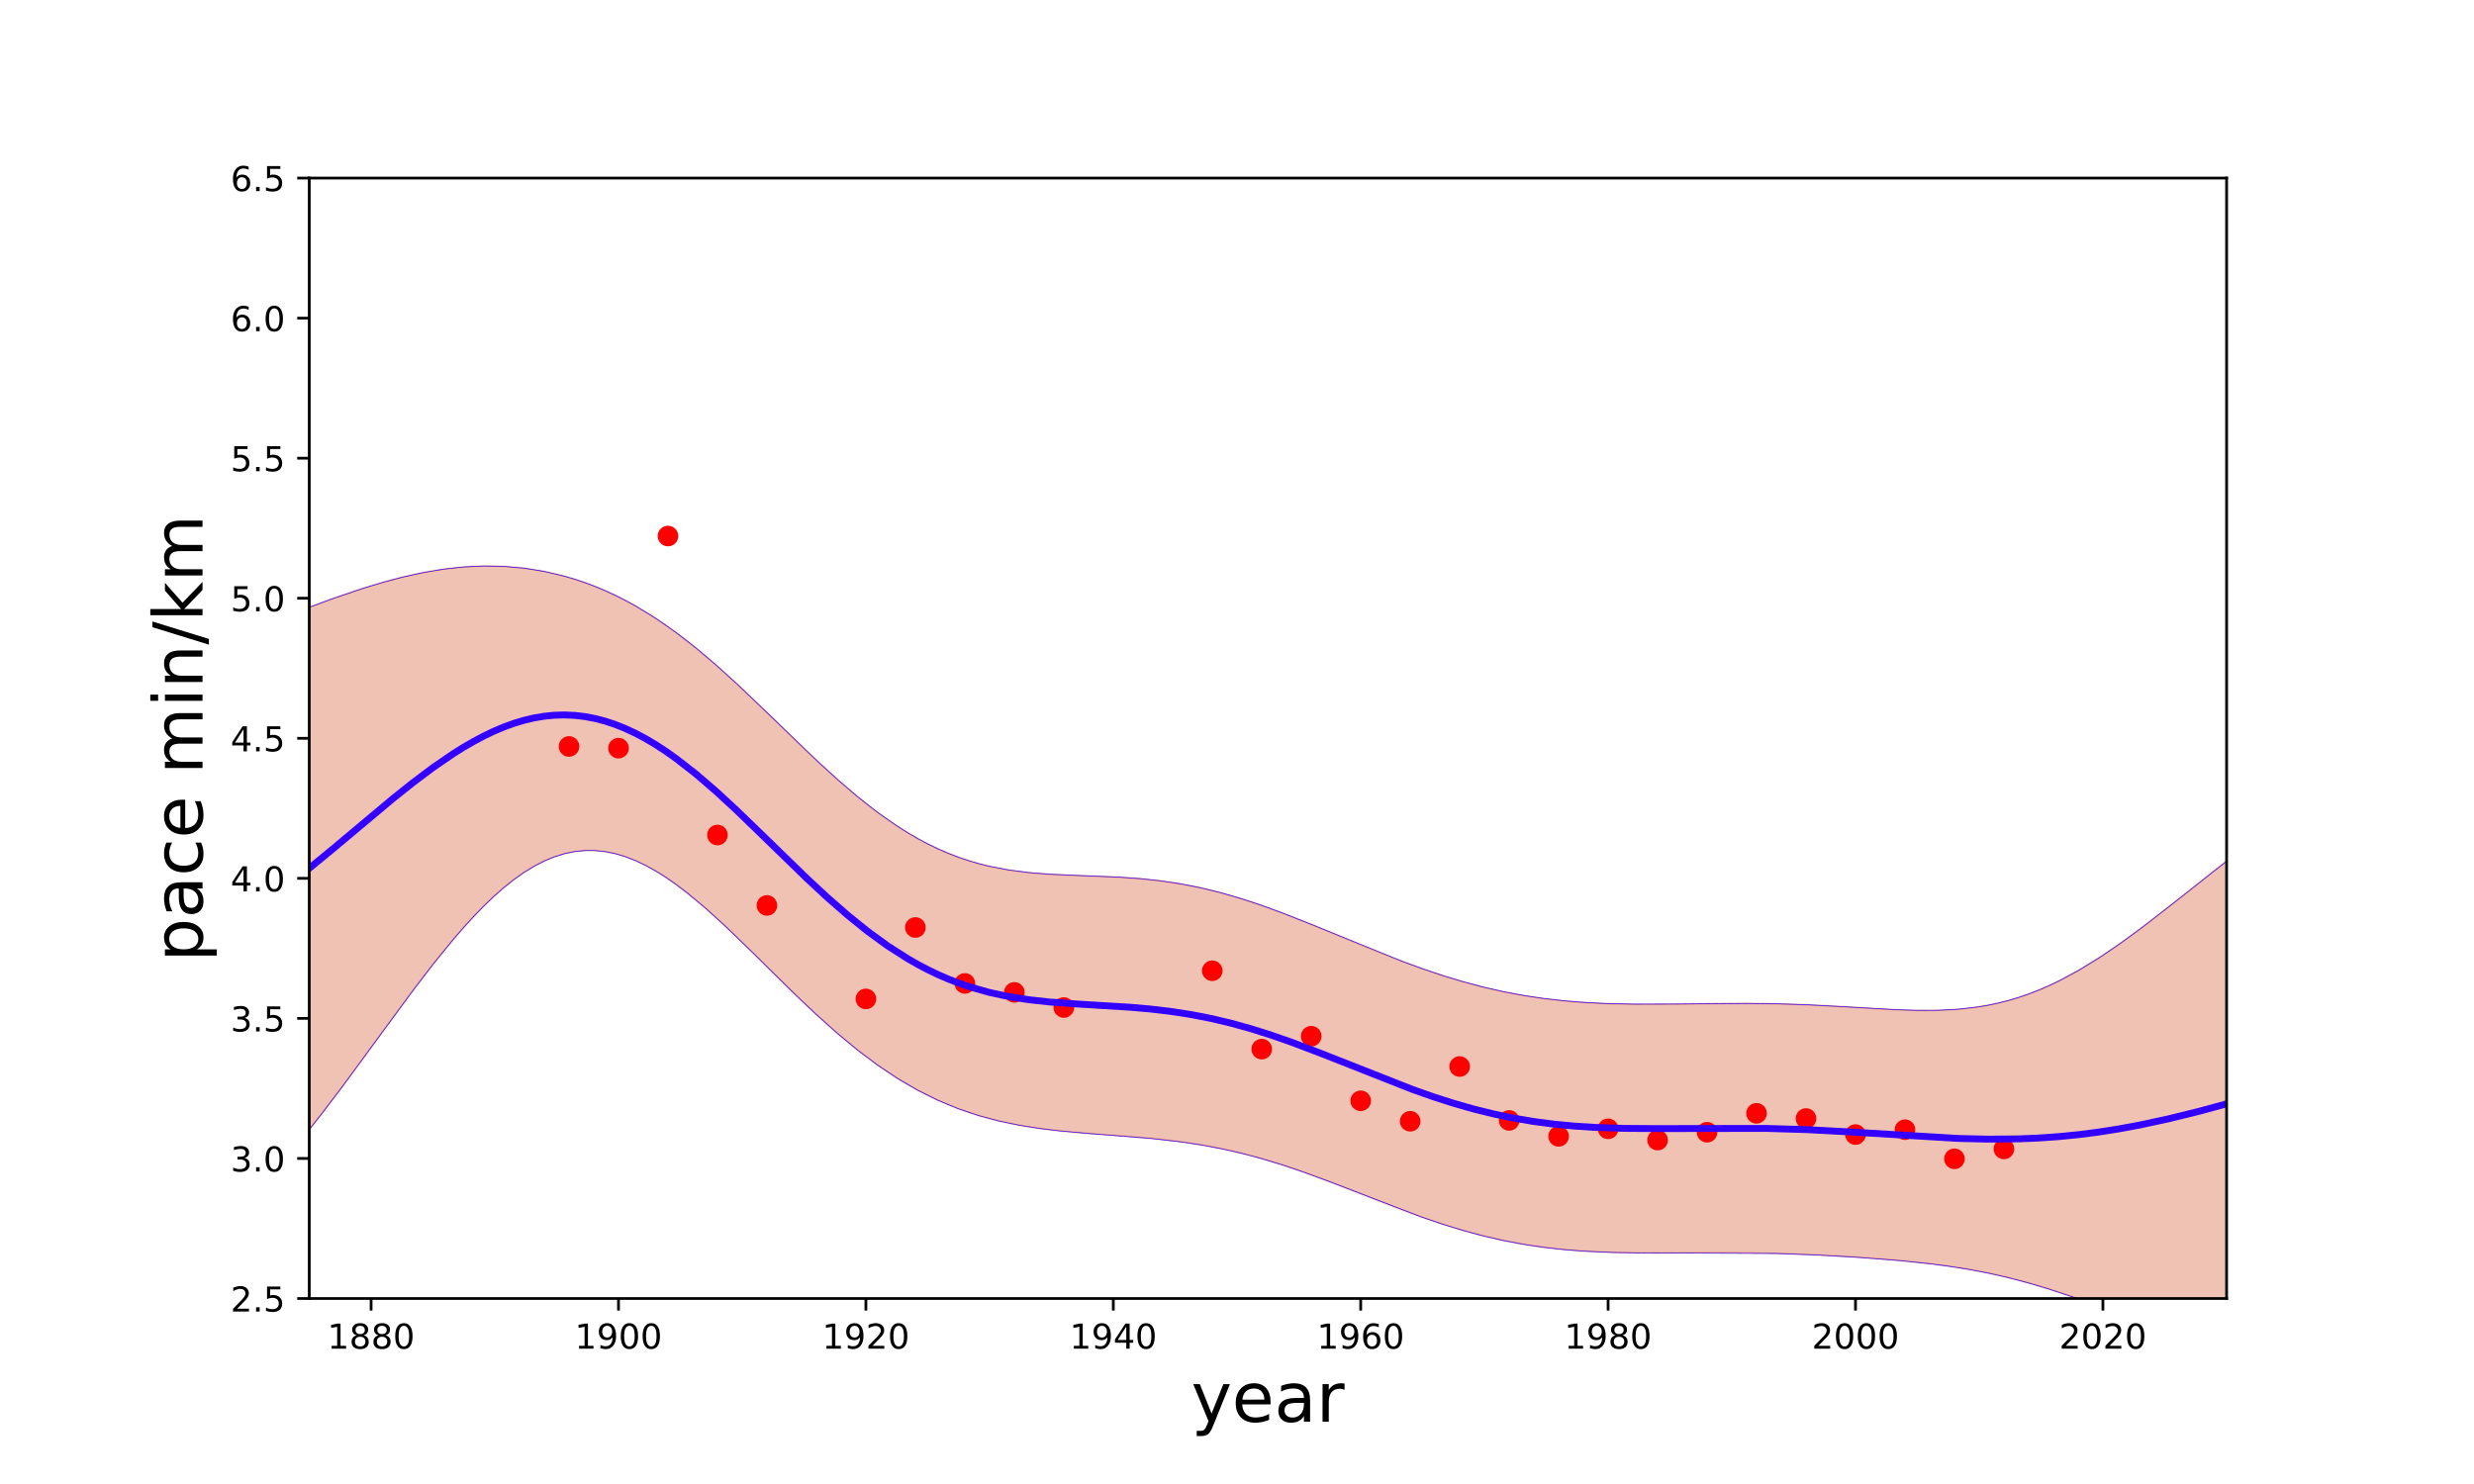 <?xml version="1.0" encoding="utf-8" standalone="no"?>
<!DOCTYPE svg PUBLIC "-//W3C//DTD SVG 1.1//EN"
  "http://www.w3.org/Graphics/SVG/1.1/DTD/svg11.dtd">
<!-- Created with matplotlib (http://matplotlib.org/) -->
<svg height="432pt" version="1.1" viewBox="0 0 720 432" width="720pt" xmlns="http://www.w3.org/2000/svg" xmlns:xlink="http://www.w3.org/1999/xlink">
 <defs>
  <style type="text/css">
*{stroke-linecap:butt;stroke-linejoin:round;}
  </style>
 </defs>
 <g id="figure_1">
  <g id="patch_1">
   <path d="M 0 432 
L 720 432 
L 720 0 
L 0 0 
z
" style="fill:none;"/>
  </g>
  <g id="axes_1">
   <g id="patch_2">
    <path d="M 90 378 
L 648 378 
L 648 51.84 
L 90 51.84 
z
" style="fill:none;"/>
   </g>
   <g id="patch_3">
    <path clip-path="url(#p19d9e6c247)" d="M 82.08 179.735 
L 85.018 178.624 
L 87.956 177.517 
L 90.894 176.422 
L 93.832 175.342 
L 96.769 174.283 
L 99.707 173.251 
L 102.645 172.253 
L 105.583 171.293 
L 108.521 170.377 
L 111.459 169.512 
L 114.397 168.703 
L 117.335 167.956 
L 120.273 167.275 
L 123.21 166.666 
L 126.148 166.134 
L 129.086 165.683 
L 132.024 165.317 
L 134.962 165.04 
L 137.9 164.856 
L 140.838 164.766 
L 143.776 164.774 
L 146.714 164.883 
L 149.651 165.094 
L 152.589 165.408 
L 155.527 165.83 
L 158.465 166.359 
L 161.403 166.998 
L 164.341 167.75 
L 167.279 168.616 
L 170.217 169.6 
L 173.155 170.703 
L 176.092 171.929 
L 179.03 173.28 
L 181.968 174.757 
L 184.906 176.362 
L 187.844 178.095 
L 190.782 179.956 
L 193.72 181.943 
L 196.658 184.052 
L 199.596 186.279 
L 202.533 188.618 
L 205.471 191.062 
L 208.409 193.6 
L 211.347 196.224 
L 214.285 198.921 
L 217.223 201.678 
L 220.161 204.483 
L 223.099 207.32 
L 226.037 210.176 
L 228.974 213.035 
L 231.912 215.881 
L 234.85 218.7 
L 237.788 221.477 
L 240.726 224.198 
L 243.664 226.847 
L 246.602 229.413 
L 249.54 231.883 
L 252.478 234.246 
L 255.415 236.492 
L 258.353 238.612 
L 261.291 240.599 
L 264.229 242.449 
L 267.167 244.155 
L 270.105 245.717 
L 273.043 247.134 
L 275.981 248.406 
L 278.919 249.536 
L 281.856 250.528 
L 284.794 251.389 
L 287.732 252.125 
L 290.67 252.745 
L 293.608 253.259 
L 296.546 253.677 
L 299.484 254.012 
L 302.422 254.276 
L 305.36 254.481 
L 308.297 254.641 
L 311.235 254.768 
L 314.173 254.876 
L 317.111 254.977 
L 320.049 255.084 
L 322.987 255.207 
L 325.925 255.357 
L 328.863 255.544 
L 331.801 255.776 
L 334.738 256.061 
L 337.676 256.404 
L 340.614 256.811 
L 343.552 257.284 
L 346.49 257.827 
L 349.428 258.44 
L 352.366 259.124 
L 355.304 259.877 
L 358.242 260.696 
L 361.179 261.579 
L 364.117 262.522 
L 367.055 263.52 
L 369.993 264.568 
L 372.931 265.66 
L 375.869 266.79 
L 378.807 267.952 
L 381.745 269.139 
L 384.683 270.344 
L 387.621 271.561 
L 390.558 272.783 
L 393.496 274.004 
L 396.434 275.218 
L 399.372 276.418 
L 402.31 277.599 
L 405.248 278.756 
L 408.186 279.883 
L 411.124 280.975 
L 414.062 282.029 
L 416.999 283.04 
L 419.937 284.005 
L 422.875 284.92 
L 425.813 285.783 
L 428.751 286.593 
L 431.689 287.346 
L 434.627 288.043 
L 437.565 288.682 
L 440.503 289.263 
L 443.44 289.788 
L 446.378 290.255 
L 449.316 290.668 
L 452.254 291.027 
L 455.192 291.334 
L 458.13 291.594 
L 461.068 291.807 
L 464.006 291.978 
L 466.944 292.111 
L 469.881 292.208 
L 472.819 292.274 
L 475.757 292.312 
L 478.695 292.328 
L 481.633 292.325 
L 484.571 292.307 
L 487.509 292.278 
L 490.447 292.243 
L 493.385 292.205 
L 496.322 292.169 
L 499.26 292.137 
L 502.198 292.112 
L 505.136 292.099 
L 508.074 292.099 
L 511.012 292.115 
L 513.95 292.149 
L 516.888 292.202 
L 519.826 292.275 
L 522.763 292.369 
L 525.701 292.482 
L 528.639 292.614 
L 531.577 292.762 
L 534.515 292.925 
L 537.453 293.099 
L 540.391 293.279 
L 543.329 293.46 
L 546.267 293.635 
L 549.204 293.798 
L 552.142 293.939 
L 555.08 294.05 
L 558.018 294.121 
L 560.956 294.142 
L 563.894 294.103 
L 566.832 293.991 
L 569.77 293.797 
L 572.708 293.51 
L 575.645 293.121 
L 578.583 292.62 
L 581.521 292.001 
L 584.459 291.257 
L 587.397 290.383 
L 590.335 289.379 
L 593.273 288.242 
L 596.211 286.973 
L 599.149 285.576 
L 602.086 284.055 
L 605.024 282.415 
L 607.962 280.664 
L 610.9 278.809 
L 613.838 276.86 
L 616.776 274.826 
L 619.714 272.716 
L 622.652 270.542 
L 625.59 268.314 
L 628.527 266.041 
L 631.465 263.736 
L 634.403 261.407 
L 637.341 259.065 
L 640.279 256.719 
L 643.217 254.379 
L 646.155 252.054 
L 649.093 249.751 
L 652.031 247.478 
L 654.968 245.242 
L 657.906 243.05 
L 660.844 240.908 
L 663.782 238.82 
L 666.72 236.791 
L 666.72 395.235 
L 663.782 394.901 
L 660.844 394.509 
L 657.906 394.06 
L 654.968 393.551 
L 652.031 392.984 
L 649.093 392.359 
L 646.155 391.676 
L 643.217 390.938 
L 640.279 390.147 
L 637.341 389.305 
L 634.403 388.417 
L 631.465 387.486 
L 628.527 386.518 
L 625.59 385.517 
L 622.652 384.49 
L 619.714 383.443 
L 616.776 382.384 
L 613.838 381.319 
L 610.9 380.255 
L 607.962 379.202 
L 605.024 378.165 
L 602.086 377.153 
L 599.149 376.171 
L 596.211 375.228 
L 593.273 374.328 
L 590.335 373.476 
L 587.397 372.675 
L 584.459 371.927 
L 581.521 371.235 
L 578.583 370.598 
L 575.645 370.015 
L 572.708 369.483 
L 569.77 369 
L 566.832 368.562 
L 563.894 368.164 
L 560.956 367.804 
L 558.018 367.475 
L 555.08 367.175 
L 552.142 366.9 
L 549.204 366.647 
L 546.267 366.413 
L 543.329 366.196 
L 540.391 365.994 
L 537.453 365.806 
L 534.515 365.633 
L 531.577 365.473 
L 528.639 365.327 
L 525.701 365.196 
L 522.763 365.079 
L 519.826 364.977 
L 516.888 364.89 
L 513.95 364.819 
L 511.012 364.762 
L 508.074 364.721 
L 505.136 364.694 
L 502.198 364.679 
L 499.26 364.675 
L 496.322 364.681 
L 493.385 364.693 
L 490.447 364.709 
L 487.509 364.725 
L 484.571 364.738 
L 481.633 364.744 
L 478.695 364.739 
L 475.757 364.718 
L 472.819 364.678 
L 469.881 364.613 
L 466.944 364.519 
L 464.006 364.392 
L 461.068 364.227 
L 458.13 364.02 
L 455.192 363.768 
L 452.254 363.467 
L 449.316 363.113 
L 446.378 362.705 
L 443.44 362.24 
L 440.503 361.716 
L 437.565 361.133 
L 434.627 360.489 
L 431.689 359.785 
L 428.751 359.023 
L 425.813 358.203 
L 422.875 357.328 
L 419.937 356.402 
L 416.999 355.427 
L 414.062 354.408 
L 411.124 353.35 
L 408.186 352.26 
L 405.248 351.142 
L 402.31 350.003 
L 399.372 348.851 
L 396.434 347.693 
L 393.496 346.535 
L 390.558 345.385 
L 387.621 344.25 
L 384.683 343.136 
L 381.745 342.052 
L 378.807 341.002 
L 375.869 339.992 
L 372.931 339.028 
L 369.993 338.113 
L 367.055 337.251 
L 364.117 336.444 
L 361.179 335.695 
L 358.242 335.004 
L 355.304 334.371 
L 352.366 333.795 
L 349.428 333.275 
L 346.49 332.808 
L 343.552 332.39 
L 340.614 332.018 
L 337.676 331.687 
L 334.738 331.391 
L 331.801 331.125 
L 328.863 330.882 
L 325.925 330.655 
L 322.987 330.436 
L 320.049 330.219 
L 317.111 329.995 
L 314.173 329.757 
L 311.235 329.495 
L 308.297 329.202 
L 305.36 328.87 
L 302.422 328.49 
L 299.484 328.053 
L 296.546 327.552 
L 293.608 326.978 
L 290.67 326.325 
L 287.732 325.584 
L 284.794 324.748 
L 281.856 323.811 
L 278.919 322.767 
L 275.981 321.61 
L 273.043 320.335 
L 270.105 318.939 
L 267.167 317.419 
L 264.229 315.772 
L 261.291 313.997 
L 258.353 312.096 
L 255.415 310.068 
L 252.478 307.919 
L 249.54 305.651 
L 246.602 303.27 
L 243.664 300.784 
L 240.726 298.2 
L 237.788 295.53 
L 234.85 292.785 
L 231.912 289.976 
L 228.974 287.118 
L 226.037 284.227 
L 223.099 281.317 
L 220.161 278.407 
L 217.223 275.515 
L 214.285 272.659 
L 211.347 269.859 
L 208.409 267.134 
L 205.471 264.506 
L 202.533 261.994 
L 199.596 259.62 
L 196.658 257.404 
L 193.72 255.365 
L 190.782 253.525 
L 187.844 251.902 
L 184.906 250.513 
L 181.968 249.375 
L 179.03 248.503 
L 176.092 247.909 
L 173.155 247.605 
L 170.217 247.599 
L 167.279 247.895 
L 164.341 248.497 
L 161.403 249.405 
L 158.465 250.615 
L 155.527 252.121 
L 152.589 253.915 
L 149.651 255.985 
L 146.714 258.319 
L 143.776 260.9 
L 140.838 263.713 
L 137.9 266.739 
L 134.962 269.958 
L 132.024 273.351 
L 129.086 276.896 
L 126.148 280.573 
L 123.21 284.36 
L 120.273 288.237 
L 117.335 292.183 
L 114.397 296.178 
L 111.459 300.201 
L 108.521 304.235 
L 105.583 308.262 
L 102.645 312.264 
L 99.707 316.225 
L 96.769 320.132 
L 93.832 323.969 
L 90.894 327.726 
L 87.956 331.391 
L 85.018 334.954 
L 82.08 338.407 
z
" style="fill:#cc3300;opacity:0.3;stroke:#cc3300;stroke-linejoin:miter;stroke-width:0.5;"/>
   </g>
   <g id="matplotlib.axis_1">
    <g id="xtick_1">
     <g id="line2d_1">
      <defs>
       <path d="M 0 0 
L 0 3.5 
" id="m2f6cb014a9" style="stroke:#000000;stroke-width:0.8;"/>
      </defs>
      <g>
       <use style="stroke:#000000;stroke-width:0.8;" x="108" xlink:href="#m2f6cb014a9" y="378"/>
      </g>
     </g>
     <g id="text_1">
      <!-- 1880 -->
      <defs>
       <path d="M 12.406 8.297 
L 28.516 8.297 
L 28.516 63.922 
L 10.984 60.406 
L 10.984 69.391 
L 28.422 72.906 
L 38.281 72.906 
L 38.281 8.297 
L 54.391 8.297 
L 54.391 0 
L 12.406 0 
z
" id="DejaVuSans-31"/>
       <path d="M 31.781 34.625 
Q 24.75 34.625 20.719 30.859 
Q 16.703 27.094 16.703 20.516 
Q 16.703 13.922 20.719 10.156 
Q 24.75 6.391 31.781 6.391 
Q 38.812 6.391 42.859 10.172 
Q 46.922 13.969 46.922 20.516 
Q 46.922 27.094 42.891 30.859 
Q 38.875 34.625 31.781 34.625 
z
M 21.922 38.812 
Q 15.578 40.375 12.031 44.719 
Q 8.5 49.078 8.5 55.328 
Q 8.5 64.062 14.719 69.141 
Q 20.953 74.219 31.781 74.219 
Q 42.672 74.219 48.875 69.141 
Q 55.078 64.062 55.078 55.328 
Q 55.078 49.078 51.531 44.719 
Q 48 40.375 41.703 38.812 
Q 48.828 37.156 52.797 32.312 
Q 56.781 27.484 56.781 20.516 
Q 56.781 9.906 50.312 4.234 
Q 43.844 -1.422 31.781 -1.422 
Q 19.734 -1.422 13.25 4.234 
Q 6.781 9.906 6.781 20.516 
Q 6.781 27.484 10.781 32.312 
Q 14.797 37.156 21.922 38.812 
z
M 18.312 54.391 
Q 18.312 48.734 21.844 45.562 
Q 25.391 42.391 31.781 42.391 
Q 38.141 42.391 41.719 45.562 
Q 45.312 48.734 45.312 54.391 
Q 45.312 60.062 41.719 63.234 
Q 38.141 66.406 31.781 66.406 
Q 25.391 66.406 21.844 63.234 
Q 18.312 60.062 18.312 54.391 
z
" id="DejaVuSans-38"/>
       <path d="M 31.781 66.406 
Q 24.172 66.406 20.328 58.906 
Q 16.5 51.422 16.5 36.375 
Q 16.5 21.391 20.328 13.891 
Q 24.172 6.391 31.781 6.391 
Q 39.453 6.391 43.281 13.891 
Q 47.125 21.391 47.125 36.375 
Q 47.125 51.422 43.281 58.906 
Q 39.453 66.406 31.781 66.406 
z
M 31.781 74.219 
Q 44.047 74.219 50.516 64.516 
Q 56.984 54.828 56.984 36.375 
Q 56.984 17.969 50.516 8.266 
Q 44.047 -1.422 31.781 -1.422 
Q 19.531 -1.422 13.062 8.266 
Q 6.594 17.969 6.594 36.375 
Q 6.594 54.828 13.062 64.516 
Q 19.531 74.219 31.781 74.219 
z
" id="DejaVuSans-30"/>
      </defs>
      <g transform="translate(95.275 392.598)scale(0.1 -0.1)">
       <use xlink:href="#DejaVuSans-31"/>
       <use x="63.623" xlink:href="#DejaVuSans-38"/>
       <use x="127.246" xlink:href="#DejaVuSans-38"/>
       <use x="190.869" xlink:href="#DejaVuSans-30"/>
      </g>
     </g>
    </g>
    <g id="xtick_2">
     <g id="line2d_2">
      <g>
       <use style="stroke:#000000;stroke-width:0.8;" x="180" xlink:href="#m2f6cb014a9" y="378"/>
      </g>
     </g>
     <g id="text_2">
      <!-- 1900 -->
      <defs>
       <path d="M 10.984 1.516 
L 10.984 10.5 
Q 14.703 8.734 18.5 7.812 
Q 22.312 6.891 25.984 6.891 
Q 35.75 6.891 40.891 13.453 
Q 46.047 20.016 46.781 33.406 
Q 43.953 29.203 39.594 26.953 
Q 35.25 24.703 29.984 24.703 
Q 19.047 24.703 12.672 31.312 
Q 6.297 37.938 6.297 49.422 
Q 6.297 60.641 12.938 67.422 
Q 19.578 74.219 30.609 74.219 
Q 43.266 74.219 49.922 64.516 
Q 56.594 54.828 56.594 36.375 
Q 56.594 19.141 48.406 8.859 
Q 40.234 -1.422 26.422 -1.422 
Q 22.703 -1.422 18.891 -0.688 
Q 15.094 0.047 10.984 1.516 
z
M 30.609 32.422 
Q 37.25 32.422 41.125 36.953 
Q 45.016 41.5 45.016 49.422 
Q 45.016 57.281 41.125 61.844 
Q 37.25 66.406 30.609 66.406 
Q 23.969 66.406 20.094 61.844 
Q 16.219 57.281 16.219 49.422 
Q 16.219 41.5 20.094 36.953 
Q 23.969 32.422 30.609 32.422 
z
" id="DejaVuSans-39"/>
      </defs>
      <g transform="translate(167.275 392.598)scale(0.1 -0.1)">
       <use xlink:href="#DejaVuSans-31"/>
       <use x="63.623" xlink:href="#DejaVuSans-39"/>
       <use x="127.246" xlink:href="#DejaVuSans-30"/>
       <use x="190.869" xlink:href="#DejaVuSans-30"/>
      </g>
     </g>
    </g>
    <g id="xtick_3">
     <g id="line2d_3">
      <g>
       <use style="stroke:#000000;stroke-width:0.8;" x="252" xlink:href="#m2f6cb014a9" y="378"/>
      </g>
     </g>
     <g id="text_3">
      <!-- 1920 -->
      <defs>
       <path d="M 19.188 8.297 
L 53.609 8.297 
L 53.609 0 
L 7.328 0 
L 7.328 8.297 
Q 12.938 14.109 22.625 23.891 
Q 32.328 33.688 34.812 36.531 
Q 39.547 41.844 41.422 45.531 
Q 43.312 49.219 43.312 52.781 
Q 43.312 58.594 39.234 62.25 
Q 35.156 65.922 28.609 65.922 
Q 23.969 65.922 18.812 64.312 
Q 13.672 62.703 7.812 59.422 
L 7.812 69.391 
Q 13.766 71.781 18.938 73 
Q 24.125 74.219 28.422 74.219 
Q 39.75 74.219 46.484 68.547 
Q 53.219 62.891 53.219 53.422 
Q 53.219 48.922 51.531 44.891 
Q 49.859 40.875 45.406 35.406 
Q 44.188 33.984 37.641 27.219 
Q 31.109 20.453 19.188 8.297 
z
" id="DejaVuSans-32"/>
      </defs>
      <g transform="translate(239.275 392.598)scale(0.1 -0.1)">
       <use xlink:href="#DejaVuSans-31"/>
       <use x="63.623" xlink:href="#DejaVuSans-39"/>
       <use x="127.246" xlink:href="#DejaVuSans-32"/>
       <use x="190.869" xlink:href="#DejaVuSans-30"/>
      </g>
     </g>
    </g>
    <g id="xtick_4">
     <g id="line2d_4">
      <g>
       <use style="stroke:#000000;stroke-width:0.8;" x="324" xlink:href="#m2f6cb014a9" y="378"/>
      </g>
     </g>
     <g id="text_4">
      <!-- 1940 -->
      <defs>
       <path d="M 37.797 64.312 
L 12.891 25.391 
L 37.797 25.391 
z
M 35.203 72.906 
L 47.609 72.906 
L 47.609 25.391 
L 58.016 25.391 
L 58.016 17.188 
L 47.609 17.188 
L 47.609 0 
L 37.797 0 
L 37.797 17.188 
L 4.891 17.188 
L 4.891 26.703 
z
" id="DejaVuSans-34"/>
      </defs>
      <g transform="translate(311.275 392.598)scale(0.1 -0.1)">
       <use xlink:href="#DejaVuSans-31"/>
       <use x="63.623" xlink:href="#DejaVuSans-39"/>
       <use x="127.246" xlink:href="#DejaVuSans-34"/>
       <use x="190.869" xlink:href="#DejaVuSans-30"/>
      </g>
     </g>
    </g>
    <g id="xtick_5">
     <g id="line2d_5">
      <g>
       <use style="stroke:#000000;stroke-width:0.8;" x="396" xlink:href="#m2f6cb014a9" y="378"/>
      </g>
     </g>
     <g id="text_5">
      <!-- 1960 -->
      <defs>
       <path d="M 33.016 40.375 
Q 26.375 40.375 22.484 35.828 
Q 18.609 31.297 18.609 23.391 
Q 18.609 15.531 22.484 10.953 
Q 26.375 6.391 33.016 6.391 
Q 39.656 6.391 43.531 10.953 
Q 47.406 15.531 47.406 23.391 
Q 47.406 31.297 43.531 35.828 
Q 39.656 40.375 33.016 40.375 
z
M 52.594 71.297 
L 52.594 62.312 
Q 48.875 64.062 45.094 64.984 
Q 41.312 65.922 37.594 65.922 
Q 27.828 65.922 22.672 59.328 
Q 17.531 52.734 16.797 39.406 
Q 19.672 43.656 24.016 45.922 
Q 28.375 48.188 33.594 48.188 
Q 44.578 48.188 50.953 41.516 
Q 57.328 34.859 57.328 23.391 
Q 57.328 12.156 50.688 5.359 
Q 44.047 -1.422 33.016 -1.422 
Q 20.359 -1.422 13.672 8.266 
Q 6.984 17.969 6.984 36.375 
Q 6.984 53.656 15.188 63.938 
Q 23.391 74.219 37.203 74.219 
Q 40.922 74.219 44.703 73.484 
Q 48.484 72.75 52.594 71.297 
z
" id="DejaVuSans-36"/>
      </defs>
      <g transform="translate(383.275 392.598)scale(0.1 -0.1)">
       <use xlink:href="#DejaVuSans-31"/>
       <use x="63.623" xlink:href="#DejaVuSans-39"/>
       <use x="127.246" xlink:href="#DejaVuSans-36"/>
       <use x="190.869" xlink:href="#DejaVuSans-30"/>
      </g>
     </g>
    </g>
    <g id="xtick_6">
     <g id="line2d_6">
      <g>
       <use style="stroke:#000000;stroke-width:0.8;" x="468" xlink:href="#m2f6cb014a9" y="378"/>
      </g>
     </g>
     <g id="text_6">
      <!-- 1980 -->
      <g transform="translate(455.275 392.598)scale(0.1 -0.1)">
       <use xlink:href="#DejaVuSans-31"/>
       <use x="63.623" xlink:href="#DejaVuSans-39"/>
       <use x="127.246" xlink:href="#DejaVuSans-38"/>
       <use x="190.869" xlink:href="#DejaVuSans-30"/>
      </g>
     </g>
    </g>
    <g id="xtick_7">
     <g id="line2d_7">
      <g>
       <use style="stroke:#000000;stroke-width:0.8;" x="540" xlink:href="#m2f6cb014a9" y="378"/>
      </g>
     </g>
     <g id="text_7">
      <!-- 2000 -->
      <g transform="translate(527.275 392.598)scale(0.1 -0.1)">
       <use xlink:href="#DejaVuSans-32"/>
       <use x="63.623" xlink:href="#DejaVuSans-30"/>
       <use x="127.246" xlink:href="#DejaVuSans-30"/>
       <use x="190.869" xlink:href="#DejaVuSans-30"/>
      </g>
     </g>
    </g>
    <g id="xtick_8">
     <g id="line2d_8">
      <g>
       <use style="stroke:#000000;stroke-width:0.8;" x="612" xlink:href="#m2f6cb014a9" y="378"/>
      </g>
     </g>
     <g id="text_8">
      <!-- 2020 -->
      <g transform="translate(599.275 392.598)scale(0.1 -0.1)">
       <use xlink:href="#DejaVuSans-32"/>
       <use x="63.623" xlink:href="#DejaVuSans-30"/>
       <use x="127.246" xlink:href="#DejaVuSans-32"/>
       <use x="190.869" xlink:href="#DejaVuSans-30"/>
      </g>
     </g>
    </g>
    <g id="text_9">
     <!-- year -->
     <defs>
      <path d="M 32.172 -5.078 
Q 28.375 -14.844 24.75 -17.812 
Q 21.141 -20.797 15.094 -20.797 
L 7.906 -20.797 
L 7.906 -13.281 
L 13.188 -13.281 
Q 16.891 -13.281 18.938 -11.516 
Q 21 -9.766 23.484 -3.219 
L 25.094 0.875 
L 2.984 54.688 
L 12.5 54.688 
L 29.594 11.922 
L 46.688 54.688 
L 56.203 54.688 
z
" id="DejaVuSans-79"/>
      <path d="M 56.203 29.594 
L 56.203 25.203 
L 14.891 25.203 
Q 15.484 15.922 20.484 11.062 
Q 25.484 6.203 34.422 6.203 
Q 39.594 6.203 44.453 7.469 
Q 49.312 8.734 54.109 11.281 
L 54.109 2.781 
Q 49.266 0.734 44.188 -0.344 
Q 39.109 -1.422 33.891 -1.422 
Q 20.797 -1.422 13.156 6.188 
Q 5.516 13.812 5.516 26.812 
Q 5.516 40.234 12.766 48.109 
Q 20.016 56 32.328 56 
Q 43.359 56 49.781 48.891 
Q 56.203 41.797 56.203 29.594 
z
M 47.219 32.234 
Q 47.125 39.594 43.094 43.984 
Q 39.062 48.391 32.422 48.391 
Q 24.906 48.391 20.391 44.141 
Q 15.875 39.891 15.188 32.172 
z
" id="DejaVuSans-65"/>
      <path d="M 34.281 27.484 
Q 23.391 27.484 19.188 25 
Q 14.984 22.516 14.984 16.5 
Q 14.984 11.719 18.141 8.906 
Q 21.297 6.109 26.703 6.109 
Q 34.188 6.109 38.703 11.406 
Q 43.219 16.703 43.219 25.484 
L 43.219 27.484 
z
M 52.203 31.203 
L 52.203 0 
L 43.219 0 
L 43.219 8.297 
Q 40.141 3.328 35.547 0.953 
Q 30.953 -1.422 24.312 -1.422 
Q 15.922 -1.422 10.953 3.297 
Q 6 8.016 6 15.922 
Q 6 25.141 12.172 29.828 
Q 18.359 34.516 30.609 34.516 
L 43.219 34.516 
L 43.219 35.406 
Q 43.219 41.609 39.141 45 
Q 35.062 48.391 27.688 48.391 
Q 23 48.391 18.547 47.266 
Q 14.109 46.141 10.016 43.891 
L 10.016 52.203 
Q 14.938 54.109 19.578 55.047 
Q 24.219 56 28.609 56 
Q 40.484 56 46.344 49.844 
Q 52.203 43.703 52.203 31.203 
z
" id="DejaVuSans-61"/>
      <path d="M 41.109 46.297 
Q 39.594 47.172 37.812 47.578 
Q 36.031 48 33.891 48 
Q 26.266 48 22.188 43.047 
Q 18.109 38.094 18.109 28.812 
L 18.109 0 
L 9.078 0 
L 9.078 54.688 
L 18.109 54.688 
L 18.109 46.188 
Q 20.953 51.172 25.484 53.578 
Q 30.031 56 36.531 56 
Q 37.453 56 38.578 55.875 
Q 39.703 55.766 41.062 55.516 
z
" id="DejaVuSans-72"/>
     </defs>
     <g transform="translate(346.689 413.875)scale(0.2 -0.2)">
      <use xlink:href="#DejaVuSans-79"/>
      <use x="59.18" xlink:href="#DejaVuSans-65"/>
      <use x="120.703" xlink:href="#DejaVuSans-61"/>
      <use x="181.982" xlink:href="#DejaVuSans-72"/>
     </g>
    </g>
   </g>
   <g id="matplotlib.axis_2">
    <g id="ytick_1">
     <g id="line2d_9">
      <defs>
       <path d="M 0 0 
L -3.5 0 
" id="m5d0c56f812" style="stroke:#000000;stroke-width:0.8;"/>
      </defs>
      <g>
       <use style="stroke:#000000;stroke-width:0.8;" x="90" xlink:href="#m5d0c56f812" y="378"/>
      </g>
     </g>
     <g id="text_10">
      <!-- 2.5 -->
      <defs>
       <path d="M 10.688 12.406 
L 21 12.406 
L 21 0 
L 10.688 0 
z
" id="DejaVuSans-2e"/>
       <path d="M 10.797 72.906 
L 49.516 72.906 
L 49.516 64.594 
L 19.828 64.594 
L 19.828 46.734 
Q 21.969 47.469 24.109 47.828 
Q 26.266 48.188 28.422 48.188 
Q 40.625 48.188 47.75 41.5 
Q 54.891 34.812 54.891 23.391 
Q 54.891 11.625 47.562 5.094 
Q 40.234 -1.422 26.906 -1.422 
Q 22.312 -1.422 17.547 -0.641 
Q 12.797 0.141 7.719 1.703 
L 7.719 11.625 
Q 12.109 9.234 16.797 8.062 
Q 21.484 6.891 26.703 6.891 
Q 35.156 6.891 40.078 11.328 
Q 45.016 15.766 45.016 23.391 
Q 45.016 31 40.078 35.438 
Q 35.156 39.891 26.703 39.891 
Q 22.75 39.891 18.812 39.016 
Q 14.891 38.141 10.797 36.281 
z
" id="DejaVuSans-35"/>
      </defs>
      <g transform="translate(67.097 381.799)scale(0.1 -0.1)">
       <use xlink:href="#DejaVuSans-32"/>
       <use x="63.623" xlink:href="#DejaVuSans-2e"/>
       <use x="95.41" xlink:href="#DejaVuSans-35"/>
      </g>
     </g>
    </g>
    <g id="ytick_2">
     <g id="line2d_10">
      <g>
       <use style="stroke:#000000;stroke-width:0.8;" x="90" xlink:href="#m5d0c56f812" y="337.23"/>
      </g>
     </g>
     <g id="text_11">
      <!-- 3.0 -->
      <defs>
       <path d="M 40.578 39.312 
Q 47.656 37.797 51.625 33 
Q 55.609 28.219 55.609 21.188 
Q 55.609 10.406 48.188 4.484 
Q 40.766 -1.422 27.094 -1.422 
Q 22.516 -1.422 17.656 -0.516 
Q 12.797 0.391 7.625 2.203 
L 7.625 11.719 
Q 11.719 9.328 16.594 8.109 
Q 21.484 6.891 26.812 6.891 
Q 36.078 6.891 40.938 10.547 
Q 45.797 14.203 45.797 21.188 
Q 45.797 27.641 41.281 31.266 
Q 36.766 34.906 28.719 34.906 
L 20.219 34.906 
L 20.219 43.016 
L 29.109 43.016 
Q 36.375 43.016 40.234 45.922 
Q 44.094 48.828 44.094 54.297 
Q 44.094 59.906 40.109 62.906 
Q 36.141 65.922 28.719 65.922 
Q 24.656 65.922 20.016 65.031 
Q 15.375 64.156 9.812 62.312 
L 9.812 71.094 
Q 15.438 72.656 20.344 73.438 
Q 25.25 74.219 29.594 74.219 
Q 40.828 74.219 47.359 69.109 
Q 53.906 64.016 53.906 55.328 
Q 53.906 49.266 50.438 45.094 
Q 46.969 40.922 40.578 39.312 
z
" id="DejaVuSans-33"/>
      </defs>
      <g transform="translate(67.097 341.029)scale(0.1 -0.1)">
       <use xlink:href="#DejaVuSans-33"/>
       <use x="63.623" xlink:href="#DejaVuSans-2e"/>
       <use x="95.41" xlink:href="#DejaVuSans-30"/>
      </g>
     </g>
    </g>
    <g id="ytick_3">
     <g id="line2d_11">
      <g>
       <use style="stroke:#000000;stroke-width:0.8;" x="90" xlink:href="#m5d0c56f812" y="296.46"/>
      </g>
     </g>
     <g id="text_12">
      <!-- 3.5 -->
      <g transform="translate(67.097 300.259)scale(0.1 -0.1)">
       <use xlink:href="#DejaVuSans-33"/>
       <use x="63.623" xlink:href="#DejaVuSans-2e"/>
       <use x="95.41" xlink:href="#DejaVuSans-35"/>
      </g>
     </g>
    </g>
    <g id="ytick_4">
     <g id="line2d_12">
      <g>
       <use style="stroke:#000000;stroke-width:0.8;" x="90" xlink:href="#m5d0c56f812" y="255.69"/>
      </g>
     </g>
     <g id="text_13">
      <!-- 4.0 -->
      <g transform="translate(67.097 259.489)scale(0.1 -0.1)">
       <use xlink:href="#DejaVuSans-34"/>
       <use x="63.623" xlink:href="#DejaVuSans-2e"/>
       <use x="95.41" xlink:href="#DejaVuSans-30"/>
      </g>
     </g>
    </g>
    <g id="ytick_5">
     <g id="line2d_13">
      <g>
       <use style="stroke:#000000;stroke-width:0.8;" x="90" xlink:href="#m5d0c56f812" y="214.92"/>
      </g>
     </g>
     <g id="text_14">
      <!-- 4.5 -->
      <g transform="translate(67.097 218.719)scale(0.1 -0.1)">
       <use xlink:href="#DejaVuSans-34"/>
       <use x="63.623" xlink:href="#DejaVuSans-2e"/>
       <use x="95.41" xlink:href="#DejaVuSans-35"/>
      </g>
     </g>
    </g>
    <g id="ytick_6">
     <g id="line2d_14">
      <g>
       <use style="stroke:#000000;stroke-width:0.8;" x="90" xlink:href="#m5d0c56f812" y="174.15"/>
      </g>
     </g>
     <g id="text_15">
      <!-- 5.0 -->
      <g transform="translate(67.097 177.949)scale(0.1 -0.1)">
       <use xlink:href="#DejaVuSans-35"/>
       <use x="63.623" xlink:href="#DejaVuSans-2e"/>
       <use x="95.41" xlink:href="#DejaVuSans-30"/>
      </g>
     </g>
    </g>
    <g id="ytick_7">
     <g id="line2d_15">
      <g>
       <use style="stroke:#000000;stroke-width:0.8;" x="90" xlink:href="#m5d0c56f812" y="133.38"/>
      </g>
     </g>
     <g id="text_16">
      <!-- 5.5 -->
      <g transform="translate(67.097 137.179)scale(0.1 -0.1)">
       <use xlink:href="#DejaVuSans-35"/>
       <use x="63.623" xlink:href="#DejaVuSans-2e"/>
       <use x="95.41" xlink:href="#DejaVuSans-35"/>
      </g>
     </g>
    </g>
    <g id="ytick_8">
     <g id="line2d_16">
      <g>
       <use style="stroke:#000000;stroke-width:0.8;" x="90" xlink:href="#m5d0c56f812" y="92.61"/>
      </g>
     </g>
     <g id="text_17">
      <!-- 6.0 -->
      <g transform="translate(67.097 96.409)scale(0.1 -0.1)">
       <use xlink:href="#DejaVuSans-36"/>
       <use x="63.623" xlink:href="#DejaVuSans-2e"/>
       <use x="95.41" xlink:href="#DejaVuSans-30"/>
      </g>
     </g>
    </g>
    <g id="ytick_9">
     <g id="line2d_17">
      <g>
       <use style="stroke:#000000;stroke-width:0.8;" x="90" xlink:href="#m5d0c56f812" y="51.84"/>
      </g>
     </g>
     <g id="text_18">
      <!-- 6.5 -->
      <g transform="translate(67.097 55.639)scale(0.1 -0.1)">
       <use xlink:href="#DejaVuSans-36"/>
       <use x="63.623" xlink:href="#DejaVuSans-2e"/>
       <use x="95.41" xlink:href="#DejaVuSans-35"/>
      </g>
     </g>
    </g>
    <g id="text_19">
     <!-- pace min/km -->
     <defs>
      <path d="M 18.109 8.203 
L 18.109 -20.797 
L 9.078 -20.797 
L 9.078 54.688 
L 18.109 54.688 
L 18.109 46.391 
Q 20.953 51.266 25.266 53.625 
Q 29.594 56 35.594 56 
Q 45.562 56 51.781 48.094 
Q 58.016 40.188 58.016 27.297 
Q 58.016 14.406 51.781 6.484 
Q 45.562 -1.422 35.594 -1.422 
Q 29.594 -1.422 25.266 0.953 
Q 20.953 3.328 18.109 8.203 
z
M 48.688 27.297 
Q 48.688 37.203 44.609 42.844 
Q 40.531 48.484 33.406 48.484 
Q 26.266 48.484 22.188 42.844 
Q 18.109 37.203 18.109 27.297 
Q 18.109 17.391 22.188 11.75 
Q 26.266 6.109 33.406 6.109 
Q 40.531 6.109 44.609 11.75 
Q 48.688 17.391 48.688 27.297 
z
" id="DejaVuSans-70"/>
      <path d="M 48.781 52.594 
L 48.781 44.188 
Q 44.969 46.297 41.141 47.344 
Q 37.312 48.391 33.406 48.391 
Q 24.656 48.391 19.812 42.844 
Q 14.984 37.312 14.984 27.297 
Q 14.984 17.281 19.812 11.734 
Q 24.656 6.203 33.406 6.203 
Q 37.312 6.203 41.141 7.25 
Q 44.969 8.297 48.781 10.406 
L 48.781 2.094 
Q 45.016 0.344 40.984 -0.531 
Q 36.969 -1.422 32.422 -1.422 
Q 20.062 -1.422 12.781 6.344 
Q 5.516 14.109 5.516 27.297 
Q 5.516 40.672 12.859 48.328 
Q 20.219 56 33.016 56 
Q 37.156 56 41.109 55.141 
Q 45.062 54.297 48.781 52.594 
z
" id="DejaVuSans-63"/>
      <path id="DejaVuSans-20"/>
      <path d="M 52 44.188 
Q 55.375 50.25 60.062 53.125 
Q 64.75 56 71.094 56 
Q 79.641 56 84.281 50.016 
Q 88.922 44.047 88.922 33.016 
L 88.922 0 
L 79.891 0 
L 79.891 32.719 
Q 79.891 40.578 77.094 44.375 
Q 74.312 48.188 68.609 48.188 
Q 61.625 48.188 57.562 43.547 
Q 53.516 38.922 53.516 30.906 
L 53.516 0 
L 44.484 0 
L 44.484 32.719 
Q 44.484 40.625 41.703 44.406 
Q 38.922 48.188 33.109 48.188 
Q 26.219 48.188 22.156 43.531 
Q 18.109 38.875 18.109 30.906 
L 18.109 0 
L 9.078 0 
L 9.078 54.688 
L 18.109 54.688 
L 18.109 46.188 
Q 21.188 51.219 25.484 53.609 
Q 29.781 56 35.688 56 
Q 41.656 56 45.828 52.969 
Q 50 49.953 52 44.188 
z
" id="DejaVuSans-6d"/>
      <path d="M 9.422 54.688 
L 18.406 54.688 
L 18.406 0 
L 9.422 0 
z
M 9.422 75.984 
L 18.406 75.984 
L 18.406 64.594 
L 9.422 64.594 
z
" id="DejaVuSans-69"/>
      <path d="M 54.891 33.016 
L 54.891 0 
L 45.906 0 
L 45.906 32.719 
Q 45.906 40.484 42.875 44.328 
Q 39.844 48.188 33.797 48.188 
Q 26.516 48.188 22.312 43.547 
Q 18.109 38.922 18.109 30.906 
L 18.109 0 
L 9.078 0 
L 9.078 54.688 
L 18.109 54.688 
L 18.109 46.188 
Q 21.344 51.125 25.703 53.562 
Q 30.078 56 35.797 56 
Q 45.219 56 50.047 50.172 
Q 54.891 44.344 54.891 33.016 
z
" id="DejaVuSans-6e"/>
      <path d="M 25.391 72.906 
L 33.688 72.906 
L 8.297 -9.281 
L 0 -9.281 
z
" id="DejaVuSans-2f"/>
      <path d="M 9.078 75.984 
L 18.109 75.984 
L 18.109 31.109 
L 44.922 54.688 
L 56.391 54.688 
L 27.391 29.109 
L 57.625 0 
L 45.906 0 
L 18.109 26.703 
L 18.109 0 
L 9.078 0 
z
" id="DejaVuSans-6b"/>
     </defs>
     <g transform="translate(58.938 279.983)rotate(-90)scale(0.2 -0.2)">
      <use xlink:href="#DejaVuSans-70"/>
      <use x="63.477" xlink:href="#DejaVuSans-61"/>
      <use x="124.756" xlink:href="#DejaVuSans-63"/>
      <use x="179.736" xlink:href="#DejaVuSans-65"/>
      <use x="241.26" xlink:href="#DejaVuSans-20"/>
      <use x="273.047" xlink:href="#DejaVuSans-6d"/>
      <use x="370.459" xlink:href="#DejaVuSans-69"/>
      <use x="398.242" xlink:href="#DejaVuSans-6e"/>
      <use x="461.621" xlink:href="#DejaVuSans-2f"/>
      <use x="495.312" xlink:href="#DejaVuSans-6b"/>
      <use x="553.223" xlink:href="#DejaVuSans-6d"/>
     </g>
    </g>
   </g>
   <g id="line2d_18">
    <defs>
     <path d="M 0 2.5 
C 0.663 2.5 1.299 2.237 1.768 1.768 
C 2.237 1.299 2.5 0.663 2.5 0 
C 2.5 -0.663 2.237 -1.299 1.768 -1.768 
C 1.299 -2.237 0.663 -2.5 0 -2.5 
C -0.663 -2.5 -1.299 -2.237 -1.768 -1.768 
C -2.237 -1.299 -2.5 -0.663 -2.5 0 
C -2.5 0.663 -2.237 1.299 -1.768 1.768 
C -1.299 2.237 -0.663 2.5 0 2.5 
z
" id="md096b75a67" style="stroke:#ff0000;"/>
    </defs>
    <g clip-path="url(#p19d9e6c247)">
     <use style="fill:#ff0000;stroke:#ff0000;" x="165.6" xlink:href="#md096b75a67" y="217.298"/>
     <use style="fill:#ff0000;stroke:#ff0000;" x="180" xlink:href="#md096b75a67" y="217.796"/>
     <use style="fill:#ff0000;stroke:#ff0000;" x="194.4" xlink:href="#md096b75a67" y="156.041"/>
     <use style="fill:#ff0000;stroke:#ff0000;" x="208.8" xlink:href="#md096b75a67" y="243.078"/>
     <use style="fill:#ff0000;stroke:#ff0000;" x="223.2" xlink:href="#md096b75a67" y="263.574"/>
     <use style="fill:#ff0000;stroke:#ff0000;" x="252" xlink:href="#md096b75a67" y="290.792"/>
     <use style="fill:#ff0000;stroke:#ff0000;" x="266.4" xlink:href="#md096b75a67" y="269.997"/>
     <use style="fill:#ff0000;stroke:#ff0000;" x="280.8" xlink:href="#md096b75a67" y="286.281"/>
     <use style="fill:#ff0000;stroke:#ff0000;" x="295.2" xlink:href="#md096b75a67" y="288.89"/>
     <use style="fill:#ff0000;stroke:#ff0000;" x="309.6" xlink:href="#md096b75a67" y="293.296"/>
     <use style="fill:#ff0000;stroke:#ff0000;" x="352.8" xlink:href="#md096b75a67" y="282.59"/>
     <use style="fill:#ff0000;stroke:#ff0000;" x="367.2" xlink:href="#md096b75a67" y="305.406"/>
     <use style="fill:#ff0000;stroke:#ff0000;" x="381.6" xlink:href="#md096b75a67" y="301.644"/>
     <use style="fill:#ff0000;stroke:#ff0000;" x="396" xlink:href="#md096b75a67" y="320.447"/>
     <use style="fill:#ff0000;stroke:#ff0000;" x="410.4" xlink:href="#md096b75a67" y="326.405"/>
     <use style="fill:#ff0000;stroke:#ff0000;" x="424.8" xlink:href="#md096b75a67" y="310.469"/>
     <use style="fill:#ff0000;stroke:#ff0000;" x="439.2" xlink:href="#md096b75a67" y="326.154"/>
     <use style="fill:#ff0000;stroke:#ff0000;" x="453.6" xlink:href="#md096b75a67" y="330.792"/>
     <use style="fill:#ff0000;stroke:#ff0000;" x="468" xlink:href="#md096b75a67" y="328.602"/>
     <use style="fill:#ff0000;stroke:#ff0000;" x="482.4" xlink:href="#md096b75a67" y="331.887"/>
     <use style="fill:#ff0000;stroke:#ff0000;" x="496.8" xlink:href="#md096b75a67" y="329.6"/>
     <use style="fill:#ff0000;stroke:#ff0000;" x="511.2" xlink:href="#md096b75a67" y="324.093"/>
     <use style="fill:#ff0000;stroke:#ff0000;" x="525.6" xlink:href="#md096b75a67" y="325.606"/>
     <use style="fill:#ff0000;stroke:#ff0000;" x="540" xlink:href="#md096b75a67" y="330.276"/>
     <use style="fill:#ff0000;stroke:#ff0000;" x="554.4" xlink:href="#md096b75a67" y="328.859"/>
     <use style="fill:#ff0000;stroke:#ff0000;" x="568.8" xlink:href="#md096b75a67" y="337.33"/>
     <use style="fill:#ff0000;stroke:#ff0000;" x="583.2" xlink:href="#md096b75a67" y="334.463"/>
    </g>
   </g>
   <g id="line2d_19">
    <path clip-path="url(#p19d9e6c247)" d="M 82.08 259.071 
L 87.956 254.454 
L 96.769 247.207 
L 114.397 232.44 
L 120.273 227.756 
L 126.148 223.354 
L 132.024 219.334 
L 134.962 217.499 
L 137.9 215.797 
L 140.838 214.24 
L 143.776 212.837 
L 146.714 211.601 
L 149.651 210.539 
L 152.589 209.661 
L 155.527 208.975 
L 158.465 208.487 
L 161.403 208.201 
L 164.341 208.124 
L 167.279 208.256 
L 170.217 208.599 
L 173.155 209.154 
L 176.092 209.919 
L 179.03 210.891 
L 181.968 212.066 
L 184.906 213.437 
L 187.844 214.998 
L 190.782 216.741 
L 193.72 218.654 
L 196.658 220.728 
L 202.533 225.306 
L 208.409 230.367 
L 214.285 235.79 
L 223.099 244.319 
L 234.85 255.743 
L 240.726 261.199 
L 246.602 266.341 
L 252.478 271.082 
L 258.353 275.354 
L 264.229 279.11 
L 267.167 280.787 
L 270.105 282.328 
L 273.043 283.735 
L 275.981 285.008 
L 278.919 286.151 
L 281.856 287.17 
L 287.732 288.854 
L 293.608 290.119 
L 299.484 291.033 
L 305.36 291.676 
L 314.173 292.316 
L 328.863 293.213 
L 334.738 293.726 
L 340.614 294.415 
L 346.49 295.317 
L 352.366 296.46 
L 358.242 297.85 
L 364.117 299.483 
L 369.993 301.341 
L 375.869 303.391 
L 384.683 306.74 
L 411.124 317.163 
L 416.999 319.233 
L 422.875 321.124 
L 428.751 322.808 
L 434.627 324.266 
L 440.503 325.49 
L 446.378 326.48 
L 452.254 327.247 
L 458.13 327.807 
L 464.006 328.185 
L 472.819 328.476 
L 481.633 328.534 
L 513.95 328.484 
L 525.701 328.839 
L 537.453 329.453 
L 569.77 331.398 
L 578.583 331.609 
L 587.397 331.529 
L 593.273 331.285 
L 599.149 330.874 
L 605.024 330.29 
L 610.9 329.532 
L 616.776 328.605 
L 622.652 327.516 
L 631.465 325.611 
L 640.279 323.433 
L 652.031 320.231 
L 666.72 316.013 
L 666.72 316.013 
" style="fill:none;stroke:#3300ff;stroke-linecap:square;stroke-width:2;"/>
   </g>
   <g id="line2d_20">
    <path clip-path="url(#p19d9e6c247)" d="M 82.08 179.735 
L 96.769 174.283 
L 105.583 171.293 
L 111.459 169.512 
L 117.335 167.956 
L 123.21 166.666 
L 129.086 165.683 
L 134.962 165.04 
L 140.838 164.766 
L 146.714 164.883 
L 152.589 165.408 
L 158.465 166.359 
L 164.341 167.75 
L 167.279 168.616 
L 170.217 169.6 
L 173.155 170.703 
L 176.092 171.929 
L 179.03 173.28 
L 181.968 174.757 
L 184.906 176.362 
L 190.782 179.956 
L 196.658 184.052 
L 202.533 188.618 
L 208.409 193.6 
L 214.285 198.921 
L 223.099 207.32 
L 237.788 221.477 
L 243.664 226.847 
L 249.54 231.883 
L 255.415 236.492 
L 261.291 240.599 
L 264.229 242.449 
L 267.167 244.155 
L 270.105 245.717 
L 273.043 247.134 
L 275.981 248.406 
L 278.919 249.536 
L 281.856 250.528 
L 284.794 251.389 
L 287.732 252.125 
L 293.608 253.259 
L 299.484 254.012 
L 305.36 254.481 
L 314.173 254.876 
L 325.925 255.357 
L 331.801 255.776 
L 337.676 256.404 
L 343.552 257.284 
L 349.428 258.44 
L 355.304 259.877 
L 361.179 261.579 
L 367.055 263.52 
L 372.931 265.66 
L 381.745 269.139 
L 408.186 279.883 
L 414.062 282.029 
L 419.937 284.005 
L 425.813 285.783 
L 431.689 287.346 
L 437.565 288.682 
L 443.44 289.788 
L 449.316 290.668 
L 455.192 291.334 
L 461.068 291.807 
L 466.944 292.111 
L 475.757 292.312 
L 487.509 292.278 
L 508.074 292.099 
L 516.888 292.202 
L 525.701 292.482 
L 537.453 293.099 
L 552.142 293.939 
L 558.018 294.121 
L 563.894 294.103 
L 569.77 293.797 
L 575.645 293.121 
L 578.583 292.62 
L 581.521 292.001 
L 584.459 291.257 
L 587.397 290.383 
L 590.335 289.379 
L 593.273 288.242 
L 596.211 286.973 
L 599.149 285.576 
L 605.024 282.415 
L 610.9 278.809 
L 616.776 274.826 
L 622.652 270.542 
L 631.465 263.736 
L 654.968 245.242 
L 660.844 240.908 
L 666.72 236.791 
L 666.72 236.791 
" style="fill:none;stroke:#3300ff;stroke-linecap:square;stroke-width:0.2;"/>
   </g>
   <g id="line2d_21">
    <path clip-path="url(#p19d9e6c247)" d="M 82.08 338.407 
L 87.956 331.391 
L 93.832 323.969 
L 99.707 316.225 
L 111.459 300.201 
L 120.273 288.237 
L 126.148 280.573 
L 132.024 273.351 
L 134.962 269.958 
L 137.9 266.739 
L 140.838 263.713 
L 143.776 260.9 
L 146.714 258.319 
L 149.651 255.985 
L 152.589 253.915 
L 155.527 252.121 
L 158.465 250.615 
L 161.403 249.405 
L 164.341 248.497 
L 167.279 247.895 
L 170.217 247.599 
L 173.155 247.605 
L 176.092 247.909 
L 179.03 248.503 
L 181.968 249.375 
L 184.906 250.513 
L 187.844 251.902 
L 190.782 253.525 
L 193.72 255.365 
L 196.658 257.404 
L 199.596 259.62 
L 205.471 264.506 
L 211.347 269.859 
L 220.161 278.407 
L 231.912 289.976 
L 237.788 295.53 
L 243.664 300.784 
L 249.54 305.651 
L 255.415 310.068 
L 261.291 313.997 
L 267.167 317.419 
L 273.043 320.335 
L 278.919 322.767 
L 284.794 324.748 
L 290.67 326.325 
L 296.546 327.552 
L 302.422 328.49 
L 308.297 329.202 
L 317.111 329.995 
L 334.738 331.391 
L 343.552 332.39 
L 349.428 333.275 
L 355.304 334.371 
L 361.179 335.695 
L 367.055 337.251 
L 372.931 339.028 
L 378.807 341.002 
L 387.621 344.25 
L 414.062 354.408 
L 419.937 356.402 
L 425.813 358.203 
L 431.689 359.785 
L 437.565 361.133 
L 443.44 362.24 
L 449.316 363.113 
L 455.192 363.768 
L 461.068 364.227 
L 469.881 364.613 
L 478.695 364.739 
L 516.888 364.89 
L 528.639 365.327 
L 540.391 365.994 
L 552.142 366.9 
L 560.956 367.804 
L 566.832 368.562 
L 572.708 369.483 
L 578.583 370.598 
L 584.459 371.927 
L 590.335 373.476 
L 596.211 375.228 
L 605.024 378.165 
L 634.403 388.417 
L 640.279 390.147 
L 646.155 391.676 
L 652.031 392.984 
L 657.906 394.06 
L 663.782 394.901 
L 666.72 395.235 
L 666.72 395.235 
" style="fill:none;stroke:#3300ff;stroke-linecap:square;stroke-width:0.2;"/>
   </g>
   <g id="patch_4">
    <path d="M 90 378 
L 90 51.84 
" style="fill:none;stroke:#000000;stroke-linecap:square;stroke-linejoin:miter;stroke-width:0.8;"/>
   </g>
   <g id="patch_5">
    <path d="M 648 378 
L 648 51.84 
" style="fill:none;stroke:#000000;stroke-linecap:square;stroke-linejoin:miter;stroke-width:0.8;"/>
   </g>
   <g id="patch_6">
    <path d="M 90 378 
L 648 378 
" style="fill:none;stroke:#000000;stroke-linecap:square;stroke-linejoin:miter;stroke-width:0.8;"/>
   </g>
   <g id="patch_7">
    <path d="M 90 51.84 
L 648 51.84 
" style="fill:none;stroke:#000000;stroke-linecap:square;stroke-linejoin:miter;stroke-width:0.8;"/>
   </g>
  </g>
 </g>
 <defs>
  <clipPath id="p19d9e6c247">
   <rect height="326.16" width="558" x="90" y="51.84"/>
  </clipPath>
 </defs>
</svg>

